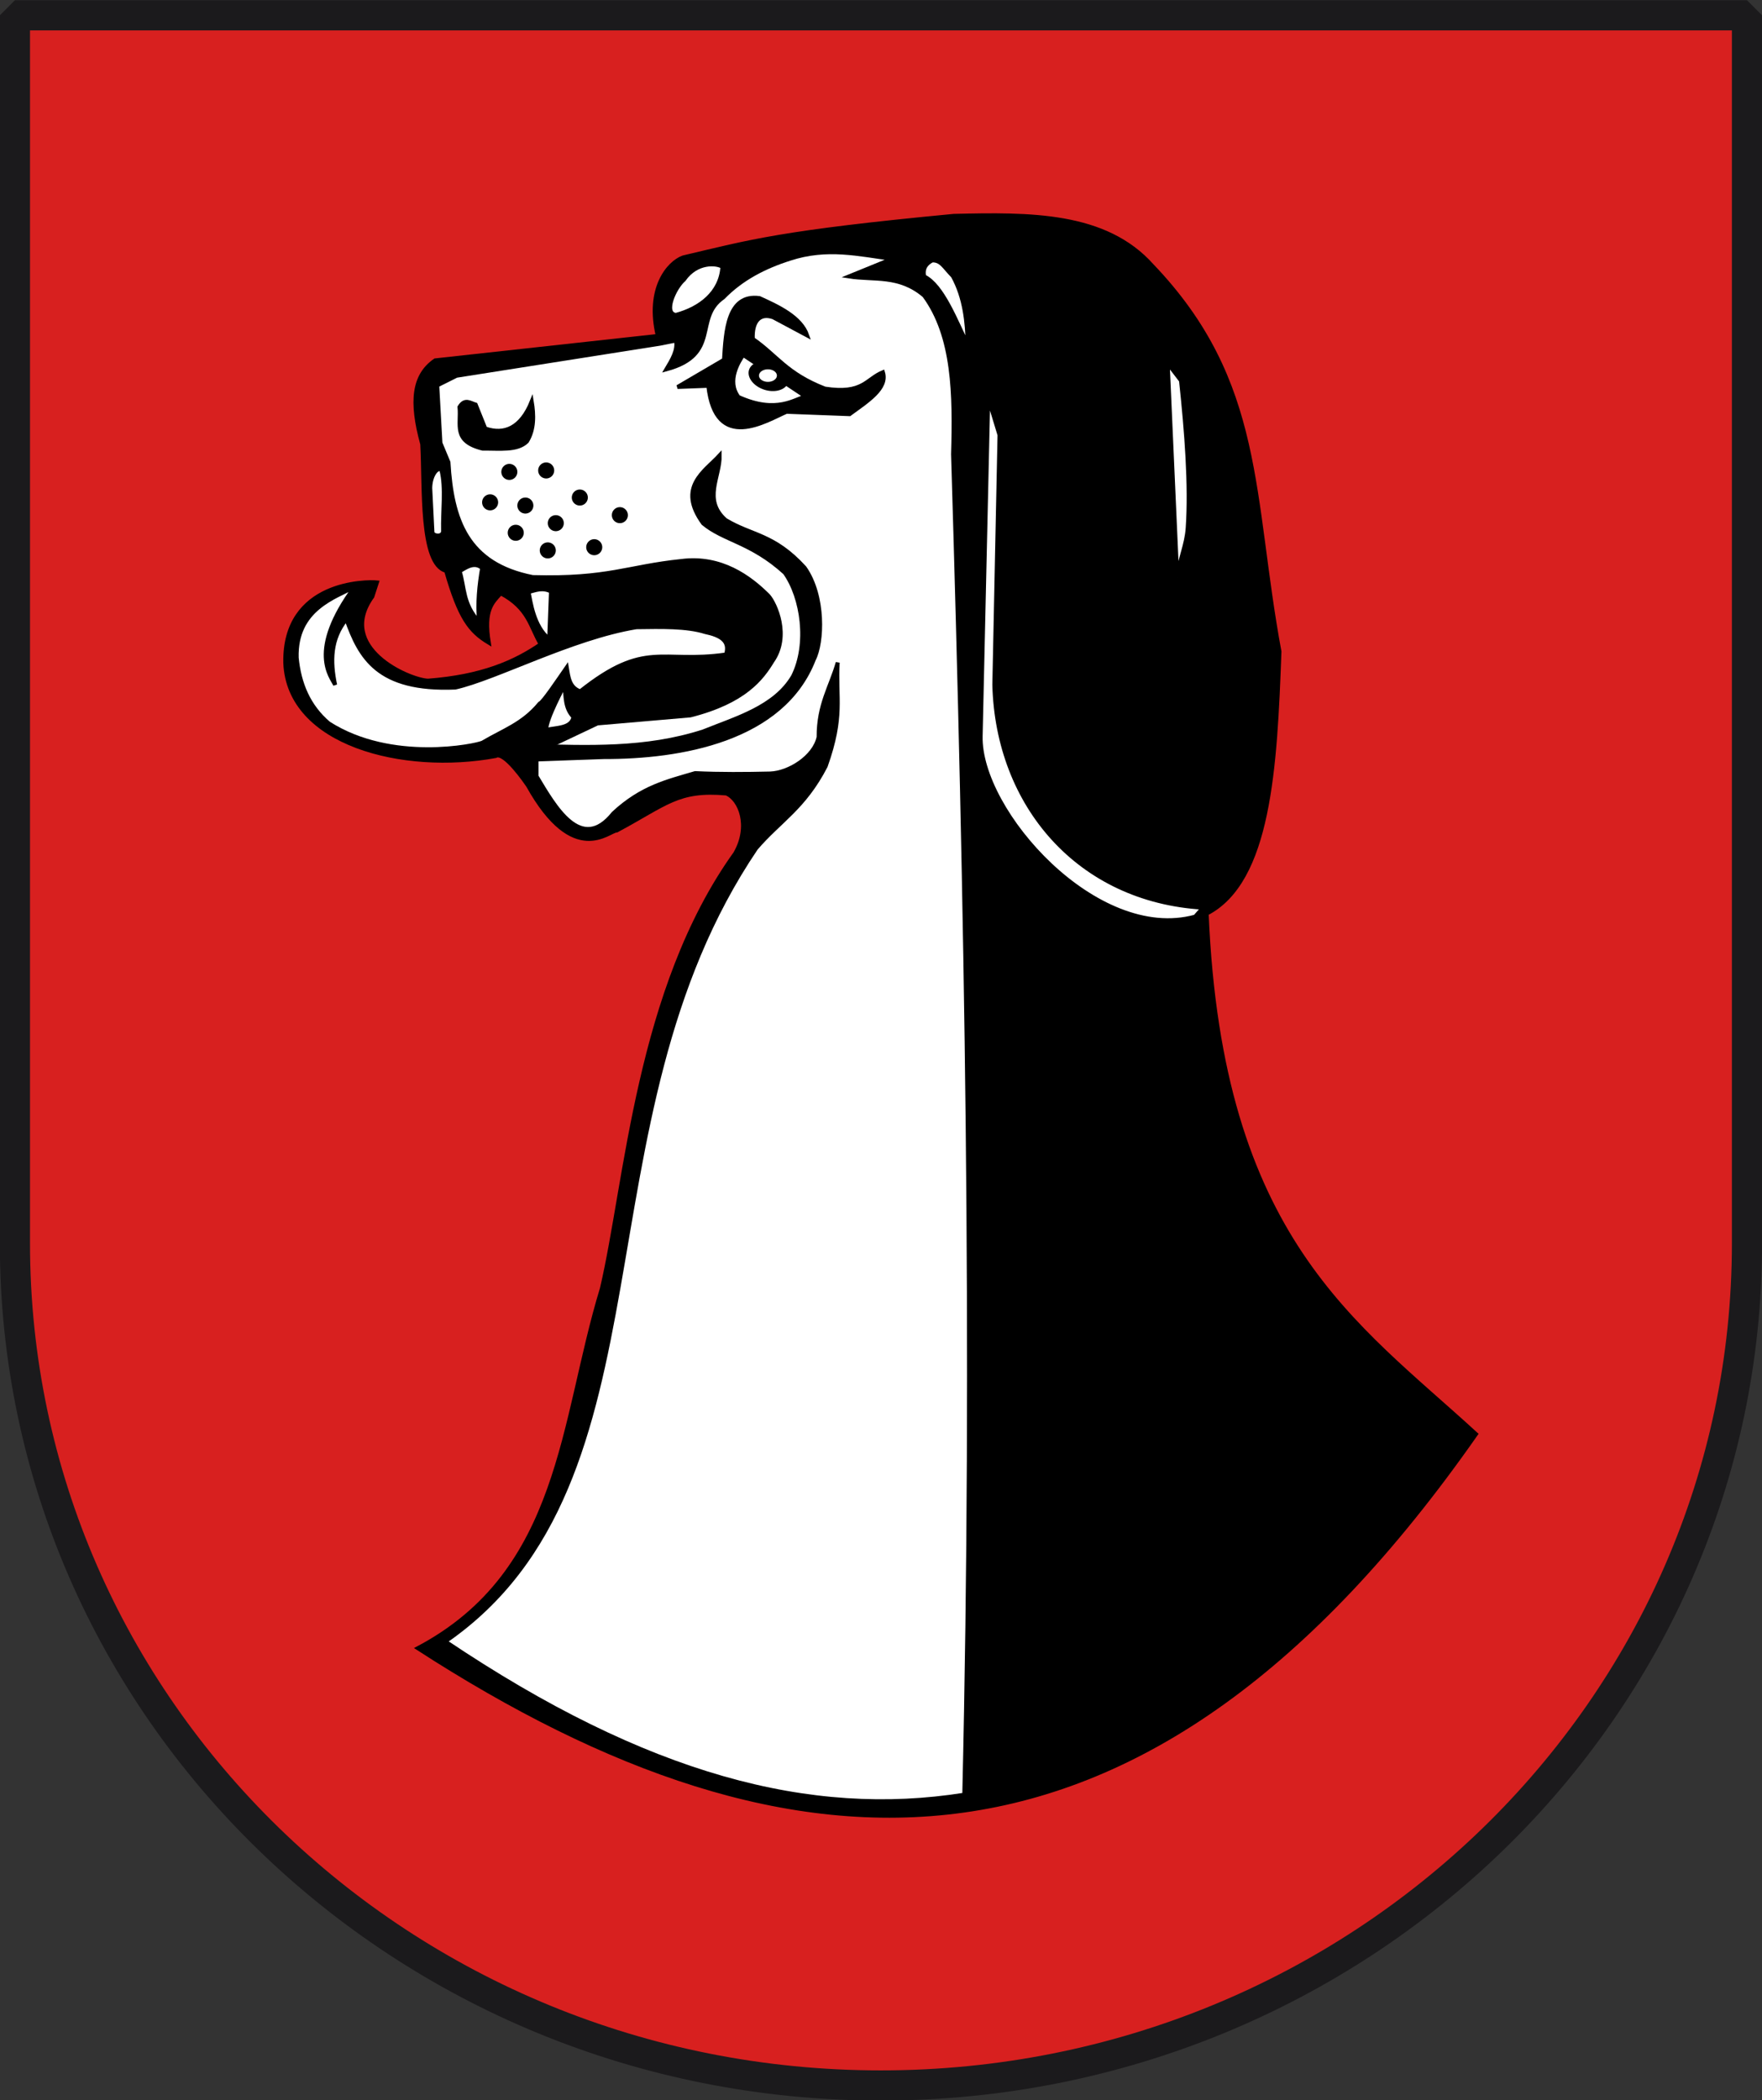 <?xml version="1.0" encoding="UTF-8" standalone="no"?>
<!-- Created with Inkscape (http://www.inkscape.org/) -->
<svg
   xmlns:svg="http://www.w3.org/2000/svg"
   xmlns="http://www.w3.org/2000/svg"
   version="1.0"
   width="445.771"
   height="531.202"
   id="svg3234">
  <rect width="100%" height="100%" fill="#333333" stroke="none"/>
  <defs
     id="defs3236">
    <clipPath
       id="clipPath223">
      <path
         d="M 404.161,505.122 L 404.161,338.712 L 559.342,338.712 L 559.342,505.122"
         id="path225" />
    </clipPath>
    <clipPath
       id="clipPath3481">
      <path
         d="M 404.161,505.122 L 404.161,338.712 L 559.342,338.712 L 559.342,505.122"
         id="path3483" />
    </clipPath>
    <clipPath
       id="clipPath4039">
      <path
         d="M -0.138,841.445 L 595.138,841.445 L 595.138,-0.445 L -0.138,-0.445 L -0.138,841.445 z"
         id="path4041" />
    </clipPath>
    <clipPath
       id="clipPath4045">
      <path
         d="M 0.03,841.95 L 595.29,841.95 L 595.29,0.03 L 0.03,0.03 L 0.03,841.95 z"
         id="path4047" />
    </clipPath>
  </defs>
  <g
     transform="matrix(1.775,0,0,1.775,325.33,-520.519)"
     id="g2801">
    <path
       d="M -181.156,295.432 L -181.156,470.436 C -181.156,536.706 -125.884,590.436 -57.74,590.436 C 10.449,590.436 65.712,536.706 65.712,470.436 L 65.712,295.432 L -181.156,295.432 z"
       id="path245"
       style="fill:#d8201f;fill-opacity:1;stroke:#1b1a1c;stroke-width:4.299;stroke-linecap:butt;stroke-linejoin:bevel;stroke-miterlimit:4;stroke-dasharray:none;stroke-opacity:1" />
    <g
       transform="matrix(0.56,0,0,0.56,-92.363,271.697)"
       id="g2769">
      <path
         d="M -66.416,186.688 C -68.964,186.422 -90.123,186.341 -89.755,207.135 C -88.98,227.86 -59.665,235.204 -36.217,230.88 C -34.022,229.515 -28.474,237.69 -27.989,238.379 C -16.268,259.431 -7.241,249.726 -5.413,249.837 C 7.236,243.083 10.152,239.316 22.502,240.409 C 26.006,241.886 28.774,248.665 24.773,255.647 C -0.09,290.354 -2.779,339.092 -9.167,366.376 C -19.479,400.077 -19.108,438.393 -56.01,457.912 C 39.95,519.961 128.908,524.205 213.305,403.425 C 182.511,375.168 148.257,353.831 144.764,270.974 C 160.725,262.725 162.224,233.817 163.288,204.286 C 155.929,164.592 159.296,135.827 130.87,106.106 C 118.958,92.744 99.733,92.961 80.38,93.417 C 36.317,97.604 28.702,99.944 11.502,103.999 C 7.837,105.326 2.179,111.807 5.054,123.97 L -51.597,130.188 C -57.11,133.98 -57.897,140.603 -54.896,151.491 C -54.29,162.243 -55.436,182.09 -48.818,183.746 C -45.375,195.729 -42.785,199.137 -37.946,202.04 C -39.331,193.543 -36.973,191.783 -34.925,189.466 C -27.734,193.247 -27.386,198.005 -24.736,202.434 C -31.37,206.99 -39.756,210.669 -53.449,211.696 C -58.317,211.48 -76.956,203.329 -67.582,190.285 L -66.416,186.688 z"
         id="path2546"
         style="fill:#000000;fill-rule:evenodd;stroke:#000000;stroke-width:1px;stroke-linecap:butt;stroke-linejoin:miter;stroke-opacity:1" />
      <path
         d="M 53.707,108.835 C 60.094,109.852 66.481,108.274 72.868,113.727 C 80.477,124.084 80.641,138.907 80.207,154.089 C 83.648,267.787 85.725,381.486 83.061,495.185 C 43.944,501.381 2.286,490.679 -49.031,456.187 C 10.274,415.271 -17.059,323.955 30.061,254.38 C 35.977,247.437 42.262,244.177 47.8,233.453 C 52.366,220.62 50.324,216.251 50.853,207.088 C 49.089,213.245 45.953,217.756 45.986,226.069 C 44.865,231.171 38.407,235.154 33.669,235.32 C 27.399,235.466 20.928,235.517 14.569,235.219 C 7.526,237.304 0.94,238.748 -6.255,245.465 C -14.461,255.739 -21.171,243.727 -25.792,236.034 L -25.792,229.919 L -10.3,222.581 L 13.346,220.542 C 27.198,217.037 31.552,211.117 34.202,206.776 C 38.731,200.357 35,192.116 33.219,190.101 C 28.475,185.348 21.195,179.966 11.116,181.235 C -2.682,182.651 -7.539,185.86 -26.785,185.329 C -43.476,182.029 -47.352,170.831 -48.215,156.127 L -50.254,151.235 L -51.069,136.558 L -46.177,134.112 L 5.6,125.958 L 9.677,125.143 C 10.193,127.589 8.685,130.035 7.23,132.481 C 21.233,128.712 14.067,119.465 21.708,114.191 C 26.402,109.36 32.311,106.352 38.623,104.351 C 48.178,101.205 56.314,103.263 64.715,104.351 L 53.707,108.835 z"
         id="path2548"
         style="fill:#ffffff;fill-rule:evenodd;stroke:#000000;stroke-width:1px;stroke-linecap:butt;stroke-linejoin:miter;stroke-opacity:1" />
      <path
         d="M 43.107,123.864 L 34.442,119.235 C 30.995,118.041 29.049,120.261 29.246,124.735 C 35.36,128.948 37.768,133.573 47.592,137.373 C 57.334,138.871 58.061,134.959 62.364,133.193 C 63.672,137.309 58.419,140.551 53.876,143.888 L 37.816,143.281 C 32.707,145.467 19.804,153.792 17.911,136.67 L 10.084,136.966 L 21.907,130.035 C 22.358,122.843 22.769,113.233 30.933,114.335 C 35.702,116.509 41.474,119.136 43.107,123.864 z"
         id="path2550"
         style="fill:#000000;fill-rule:evenodd;stroke:#000000;stroke-width:1px;stroke-linecap:butt;stroke-linejoin:miter;stroke-opacity:1" />
      <path
         d="M 26.8,128.812 C 25.749,130.365 22.487,135.406 25.585,139.499 C 35.444,143.979 40.071,139.886 42.699,139.412 L 26.8,128.812 z"
         id="path2552"
         style="fill:#ffffff;fill-rule:evenodd;stroke:#000000;stroke-width:1px;stroke-linecap:butt;stroke-linejoin:miter;stroke-opacity:1" />
      <path
         d="M 20.819,154.336 C 17.029,158.462 9.874,162.441 16.607,171.676 C 21.868,176.072 28.802,176.427 37.4,184.258 C 41.882,190.58 43.574,202.383 39.494,210.558 C 34.862,218.487 24.987,221.229 16.607,224.619 C 1.931,229.356 -12.746,228.654 -27.423,228.288 L -32.315,229.511 L -31.5,231.957 L -8.669,231.142 C 10.691,231.195 36.83,226.842 44.794,206.273 C 46.986,202.053 47.515,190.2 42.444,182.97 C 34.593,174.352 29.025,174.859 22.315,170.804 C 16.459,165.65 20.933,159.85 20.819,154.336 z"
         id="path2554"
         style="fill:#000000;fill-rule:evenodd;stroke:#000000;stroke-width:1px;stroke-linecap:butt;stroke-linejoin:miter;stroke-opacity:1" />
      <path
         d="M -45.418,142.058 C -44.04,139.8 -42.662,141.046 -41.285,141.45 L -38.847,147.518 C -33.992,149.229 -29.728,147.377 -27.015,140.635 C -26.459,144.032 -26.323,147.733 -28.238,150.827 C -30.706,153.248 -35.067,152.607 -39.502,152.666 C -47.215,150.766 -44.951,146.628 -45.418,142.058 z"
         id="path2556"
         style="fill:#000000;fill-rule:evenodd;stroke:#000000;stroke-width:1px;stroke-linecap:butt;stroke-linejoin:miter;stroke-opacity:1" />
      <path
         d="M -50.001,158.166 C -48.869,162.729 -49.724,168.493 -49.593,173.658 C -49.639,175.273 -52.242,174.912 -52.294,173.913 L -52.854,162.65 C -52.775,159.039 -50.718,157.086 -50.001,158.166 z"
         id="path2558"
         style="fill:#ffffff;fill-rule:evenodd;stroke:#000000;stroke-width:1px;stroke-linecap:butt;stroke-linejoin:miter;stroke-opacity:1" />
      <path
         d="M -45.361,183.85 C -44.051,188.103 -44.634,192.12 -40.421,196.736 C -40.885,191.929 -40.395,187.44 -39.654,183.035 C -41.556,181.442 -43.459,182.684 -45.361,183.85 z"
         id="path2560"
         style="fill:#ffffff;fill-rule:evenodd;stroke:#000000;stroke-width:1px;stroke-linecap:butt;stroke-linejoin:miter;stroke-opacity:1" />
      <path
         d="M -27.831,189.15 C -27.272,191.7 -26.591,197.772 -22.587,201.117 L -22.131,188.998 C -24.314,187.917 -26.034,188.686 -27.831,189.15 z"
         id="path2562"
         style="fill:#ffffff;fill-rule:evenodd;stroke:#000000;stroke-width:1px;stroke-linecap:butt;stroke-linejoin:miter;stroke-opacity:1" />
      <path
         d="M -23.346,224.211 C -23.346,221.357 -18.718,212.9 -18.718,212.9 C -18.309,215.655 -18.696,218.569 -16.416,220.95 C -16.934,223.829 -20.566,223.594 -23.346,224.211 z"
         id="path2564"
         style="fill:#ffffff;fill-rule:evenodd;stroke:#000000;stroke-width:1px;stroke-linecap:butt;stroke-linejoin:miter;stroke-opacity:1" />
      <path
         d="M -17.231,197.712 C -14.281,182.198 2.81,186.207 6.007,185.945 C 9.381,187.075 20.965,187.927 17.974,197.031 C 7.886,197.781 2.234,193.76 -16.112,200.613 L -17.231,197.712 z"
         id="path2568"
         style="fill:none;fill-rule:evenodd;stroke:#000000;stroke-width:1px;stroke-linecap:butt;stroke-linejoin:miter;stroke-opacity:1" />
      <path
         d="M -9.485,220.542 C 5.547,219.975 17.587,219.399 18.542,213.603 C 19.03,211.852 22.787,209.462 18.573,208.103 C 13.875,204.499 -19.475,211.072 -9.485,220.542 z"
         id="path2570"
         style="fill:none;fill-rule:evenodd;stroke:#000000;stroke-width:1px;stroke-linecap:butt;stroke-linejoin:miter;stroke-opacity:1" />
      <path
         d="M 89.176,139.82 L 87.238,225.805 C 86.773,244.934 116.715,278.646 141.829,271.738 L 143.806,269.465 C 112.245,267.605 91.499,243.405 90.708,212.765 L 92.03,149.196 L 89.176,139.82 z"
         id="path2572"
         style="fill:#ffffff;fill-rule:evenodd;stroke:#000000;stroke-width:1px;stroke-linecap:butt;stroke-linejoin:miter;stroke-opacity:1" />
      <path
         d="M 9.677,118.62 C 6.41,118.288 9.277,111.761 11.715,109.651 C 14.977,104.978 20.06,105.424 21.5,106.389 C 21.071,113.047 15.709,117.004 9.677,118.62 z"
         id="path2574"
         style="fill:#ffffff;fill-rule:evenodd;stroke:#000000;stroke-width:1px;stroke-linecap:butt;stroke-linejoin:miter;stroke-opacity:1" />
      <path
         d="M 134.847,130.96 L 137.274,185.444 C 137.895,180.568 139.618,177.276 139.925,172.829 C 140.668,162.062 139.614,148.318 138.223,135.353 L 134.847,130.96 z"
         id="path2576"
         style="fill:#ffffff;fill-rule:evenodd;stroke:#000000;stroke-width:1px;stroke-linecap:butt;stroke-linejoin:miter;stroke-opacity:1" />
      <path
         d="M 72.868,108.835 C 77.504,111.107 80.877,119.998 83.93,126.227 C 83.791,120.655 83.241,114.314 80.146,108.742 C 77.836,106.393 77.217,104.721 74.907,104.758 C 73.318,105.572 72.437,106.81 72.868,108.835 z"
         id="path2578"
         style="fill:#ffffff;fill-rule:evenodd;stroke:#000000;stroke-width:1px;stroke-linecap:butt;stroke-linejoin:miter;stroke-opacity:1" />
      <path
         d="M 155.33,111.729 A 2.038,2.038 0 1 1 151.253,111.729 A 2.038,2.038 0 1 1 155.33,111.729 z"
         transform="translate(-176.637,46.475)"
         id="path2580"
         style="opacity:1;fill:#000000;fill-opacity:1;fill-rule:nonzero;stroke:#000000;stroke-width:0pt;stroke-linecap:square;stroke-linejoin:miter;stroke-miterlimit:4;stroke-dasharray:none;stroke-opacity:1" />
      <path
         d="M 155.33,111.729 A 2.038,2.038 0 1 1 151.253,111.729 A 2.038,2.038 0 1 1 155.33,111.729 z"
         transform="translate(-168.076,53.368)"
         id="path2582"
         style="opacity:1;fill:#000000;fill-opacity:1;fill-rule:nonzero;stroke:#000000;stroke-width:0pt;stroke-linecap:square;stroke-linejoin:miter;stroke-miterlimit:4;stroke-dasharray:none;stroke-opacity:1" />
      <path
         d="M 155.33,111.729 A 2.038,2.038 0 1 1 151.253,111.729 A 2.038,2.038 0 1 1 155.33,111.729 z"
         transform="translate(-157.884,57.852)"
         id="path2584"
         style="opacity:1;fill:#000000;fill-opacity:1;fill-rule:nonzero;stroke:#000000;stroke-width:0pt;stroke-linecap:square;stroke-linejoin:miter;stroke-miterlimit:4;stroke-dasharray:none;stroke-opacity:1" />
      <path
         d="M 155.33,111.729 A 2.038,2.038 0 1 1 151.253,111.729 A 2.038,2.038 0 1 1 155.33,111.729 z"
         transform="translate(-164.407,66.006)"
         id="path2586"
         style="opacity:1;fill:#000000;fill-opacity:1;fill-rule:nonzero;stroke:#000000;stroke-width:0pt;stroke-linecap:square;stroke-linejoin:miter;stroke-miterlimit:4;stroke-dasharray:none;stroke-opacity:1" />
      <path
         d="M 155.33,111.729 A 2.038,2.038 0 1 1 151.253,111.729 A 2.038,2.038 0 1 1 155.33,111.729 z"
         transform="translate(-176.23,66.821)"
         id="path2588"
         style="opacity:1;fill:#000000;fill-opacity:1;fill-rule:nonzero;stroke:#000000;stroke-width:0pt;stroke-linecap:square;stroke-linejoin:miter;stroke-miterlimit:4;stroke-dasharray:none;stroke-opacity:1" />
      <path
         d="M 155.33,111.729 A 2.038,2.038 0 1 1 151.253,111.729 A 2.038,2.038 0 1 1 155.33,111.729 z"
         transform="translate(-174.191,59.891)"
         id="path2590"
         style="opacity:1;fill:#000000;fill-opacity:1;fill-rule:nonzero;stroke:#000000;stroke-width:0pt;stroke-linecap:square;stroke-linejoin:miter;stroke-miterlimit:4;stroke-dasharray:none;stroke-opacity:1" />
      <path
         d="M 155.33,111.729 A 2.038,2.038 0 1 1 151.253,111.729 A 2.038,2.038 0 1 1 155.33,111.729 z"
         transform="translate(-186.014,46.845)"
         id="path2592"
         style="opacity:1;fill:#000000;fill-opacity:1;fill-rule:nonzero;stroke:#000000;stroke-width:0pt;stroke-linecap:square;stroke-linejoin:miter;stroke-miterlimit:4;stroke-dasharray:none;stroke-opacity:1" />
      <path
         d="M 155.33,111.729 A 2.038,2.038 0 1 1 151.253,111.729 A 2.038,2.038 0 1 1 155.33,111.729 z"
         transform="translate(-190.907,54.591)"
         id="path2594"
         style="opacity:1;fill:#000000;fill-opacity:1;fill-rule:nonzero;stroke:#000000;stroke-width:0pt;stroke-linecap:square;stroke-linejoin:miter;stroke-miterlimit:4;stroke-dasharray:none;stroke-opacity:1" />
      <path
         d="M 155.33,111.729 A 2.038,2.038 0 1 1 151.253,111.729 A 2.038,2.038 0 1 1 155.33,111.729 z"
         transform="translate(-181.937,55.406)"
         id="path2596"
         style="opacity:1;fill:#000000;fill-opacity:1;fill-rule:nonzero;stroke:#000000;stroke-width:0pt;stroke-linecap:square;stroke-linejoin:miter;stroke-miterlimit:4;stroke-dasharray:none;stroke-opacity:1" />
      <path
         d="M 155.33,111.729 A 2.038,2.038 0 1 1 151.253,111.729 A 2.038,2.038 0 1 1 155.33,111.729 z"
         transform="translate(-184.384,62.337)"
         id="path2598"
         style="opacity:1;fill:#000000;fill-opacity:1;fill-rule:nonzero;stroke:#000000;stroke-width:0pt;stroke-linecap:square;stroke-linejoin:miter;stroke-miterlimit:4;stroke-dasharray:none;stroke-opacity:1" />
      <path
         d="M 213.494,85.132 A 3.644,5.239 0 1 1 206.205,85.132 A 3.644,5.239 0 1 1 213.494,85.132 z"
         transform="matrix(0.304,-0.953,0.953,0.304,-111.639,308.291)"
         id="path2600"
         style="opacity:1;fill:#000000;fill-opacity:1;fill-rule:nonzero;stroke:#000000;stroke-width:0pt;stroke-linecap:square;stroke-linejoin:miter;stroke-miterlimit:4;stroke-dasharray:none;stroke-opacity:1" />
      <path
         d="M 211.52,85.892 A 1.974,1.898 0 1 1 207.572,85.892 A 1.974,1.898 0 1 1 211.52,85.892 z"
         transform="matrix(1.154,0,0,0.84,-208.723,61.914)"
         id="path2602"
         style="opacity:1;fill:#ffffff;fill-opacity:1;fill-rule:nonzero;stroke:#000000;stroke-width:0pt;stroke-linecap:square;stroke-linejoin:miter;stroke-miterlimit:4;stroke-dasharray:none;stroke-opacity:1" />
      <path
         d="M 7.702,185.463 C 21.98,193.072 21.625,216.432 11.043,218.869 C 30.543,215.224 24.405,205.355 30.024,198.37 C 22.583,194.067 0.441,177.513 7.702,185.463 z"
         id="path2605"
         style="fill:#000000;fill-rule:evenodd;stroke:#000000;stroke-width:1px;stroke-linecap:butt;stroke-linejoin:miter;stroke-opacity:1" />
      <path
         d="M 22.42,205.034 C 5.954,207.401 1.938,201.207 -14.68,214.411 C -17.446,213.456 -17.689,210.82 -18.101,208.296 C -20.466,211.693 -24.162,217.23 -25.002,217.518 C -29.34,222.761 -34.23,224.3 -39.549,227.457 C -41.177,228.233 -62.687,232.796 -78.687,222.565 C -83.822,218.202 -86.194,212.457 -86.841,205.85 C -87.184,193.419 -76.954,190.477 -72.082,187.785 C -84.183,204.212 -77.963,210.775 -77.056,212.78 C -78.316,206.807 -78.274,201.069 -74.202,196.065 C -70.738,205.783 -66.225,214.273 -46.479,213.455 C -36.149,211.138 -16.783,200.801 -0.41,198.104 C 5.924,198.02 12.356,197.839 17.12,199.327 C 20.801,200.113 23.555,201.439 22.42,205.034 z"
         id="path2566"
         style="fill:#ffffff;fill-rule:evenodd;stroke:#000000;stroke-width:1px;stroke-linecap:butt;stroke-linejoin:miter;stroke-opacity:1" />
    </g>
  </g>
</svg>
